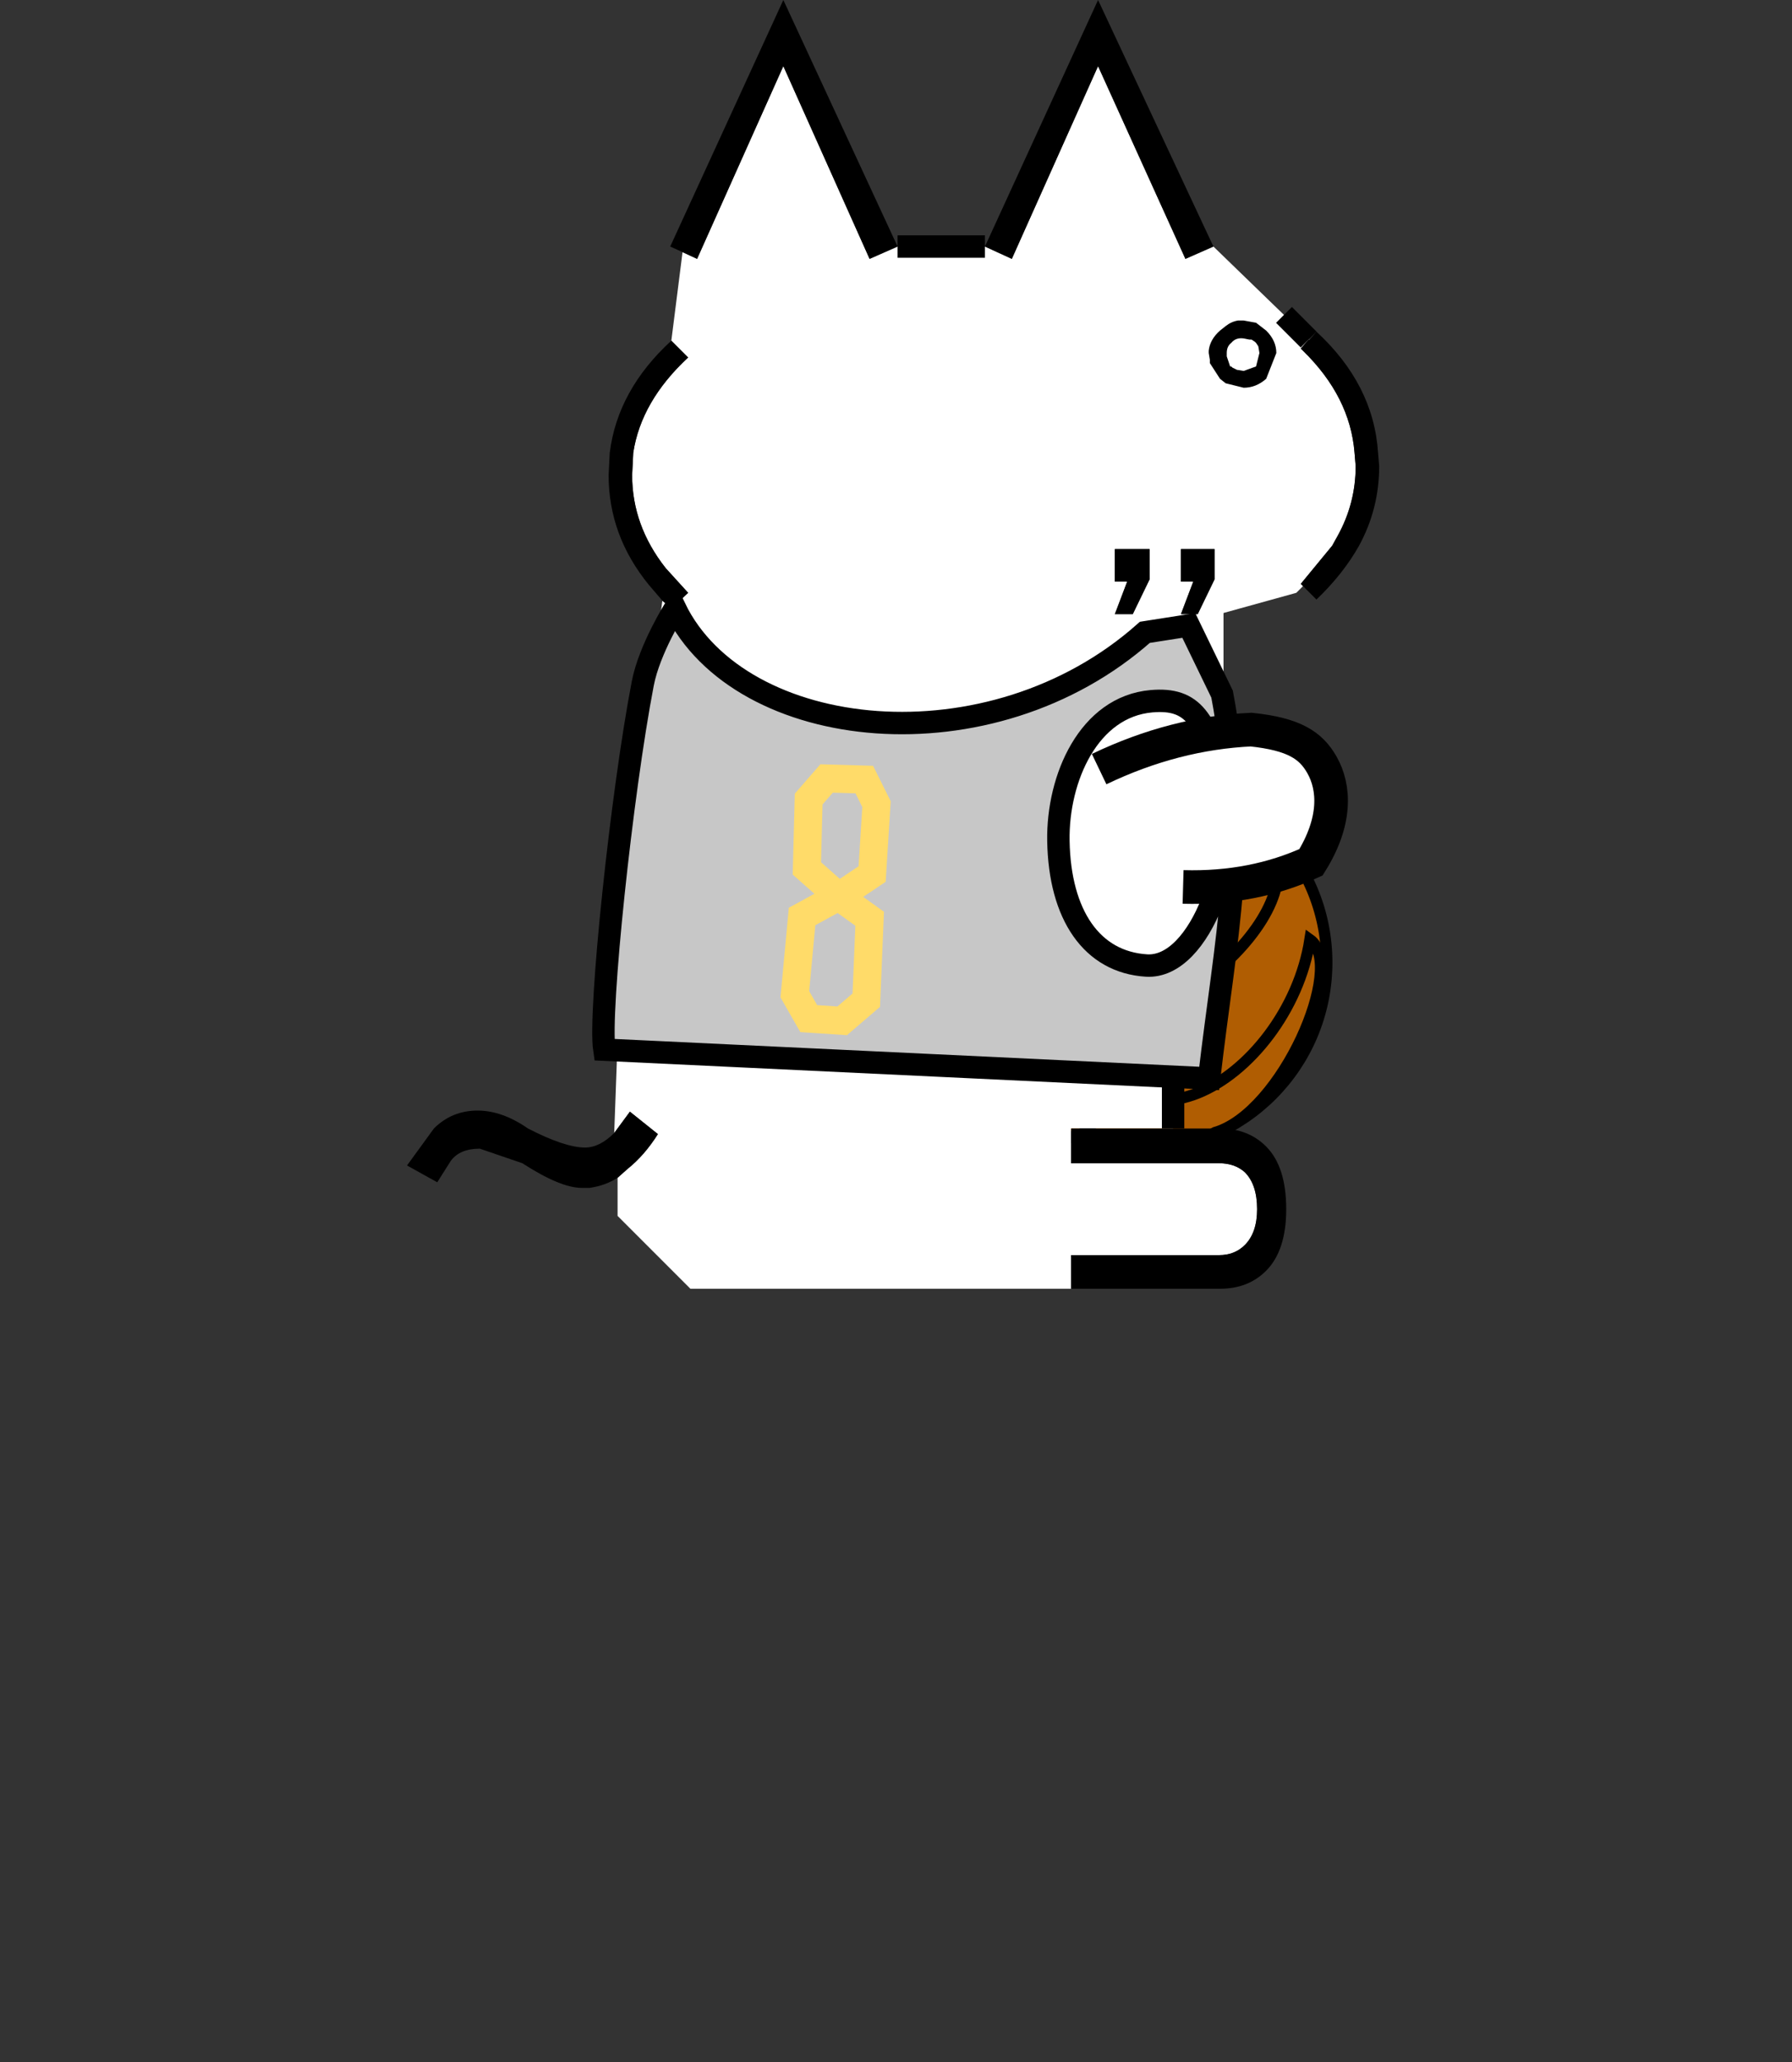 <svg height="184" width="160" xmlns="http://www.w3.org/2000/svg">
    <rect width="100%" height="100%" fill="#333333" stroke="none"/>
    <g transform="matrix(-1.435,0,0,1.435,2318.74,-613.879)">
        <g transform="matrix(0.698,0,0,0.698,494.442,156.333)">
            <circle cx="1505.03" cy="474.652" r="16.705" style="fill:rgb(176,93,2);stroke:black;stroke-width:1px;"/>
        </g>
        <path d="M1536.52,481.049C1534.87,485.296 1545.02,495.015 1556.46,492.015" style="fill:none;stroke:black;stroke-width:0.7px;"/>
        <path d="M1549.1,476.555C1554.96,486.653 1550.71,504.559 1540.24,498.214C1536.08,496.999 1532.07,487.834 1534.34,486.215C1535.69,494.918 1546.81,501.897 1548.82,489.461C1549.7,484.064 1535.01,479.896 1542.13,476.509C1544.51,475.586 1546.82,475.769 1549.1,476.555Z" style="fill:none;stroke:black;stroke-width:0.7px;"/>
        <path d="M1552.73,496.807C1553.06,491.785 1553.3,490.92 1556.46,485.641" style="fill:none;stroke:black;stroke-width:0.7px;"/>
    </g>
    <g id="a" transform="matrix(2,0,0,2,36.341,0)">
        <g transform="matrix(1,0,0,1,21.55,71)">
            <path d="M0.35,-60L4.25,-60L5.45,-59.45L9.3,-68.05L13.2,-59.45L14.45,-60L17.6,-56.95L18.7,-55.85L17.6,-56.95L18.75,-55.85L18.7,-55.85L18.35,-55.45L18.45,-55.35C19.85,-53.983 20.617,-52.467 20.75,-50.8L20.8,-50.2C20.8,-49.1 20.533,-48.067 20,-47.1L19.75,-46.65L18.35,-44.95L18.45,-44.85L18.15,-44.55L14.9,-43.65L14.9,-38.95L13.6,-31.9L14.2,-30.4L14.15,-27.65L12.65,-26.4L12.65,-20.65L8.1,-20.65L8.1,-19.1L14.7,-19.1C15.167,-19.1 15.55,-18.967 15.85,-18.7C16.217,-18.333 16.4,-17.783 16.4,-17.05C16.4,-16.35 16.217,-15.817 15.85,-15.45C15.55,-15.15 15.167,-15 14.7,-15L8.1,-15L8.1,-13.5L-8.9,-13.5L-12.15,-16.75L-12.15,-18.45L-11.7,-18.85C-11.2,-19.25 -10.75,-19.767 -10.35,-20.4L-11.6,-21.4L-12.3,-20.45L-11.9,-31.4L-10.15,-44.2L-9.75,-43.85L-9,-44.55L-10,-45.65C-11,-46.917 -11.5,-48.3 -11.5,-49.8L-11.45,-50.8C-11.217,-52.333 -10.4,-53.75 -9,-55.05L-9.75,-55.8L-9.25,-59.75L-8.6,-59.45L-4.75,-68.05L-0.9,-59.45L0.35,-60M10.85,-43.6L11.6,-45.15L11.6,-46.5L10.05,-46.5L10.05,-45.05L10.6,-45.05L10.05,-43.6L10.85,-43.6M14.5,-46.5L13,-46.5L13,-45.05L13.55,-45.05L13,-43.6L13.75,-43.6L14.5,-45.15L14.5,-46.5" style="fill:white;"/>
        </g>
        <g transform="matrix(1,0,0,1,21.55,71)">
            <path d="M0.35,-60L-0.9,-59.45L-4.75,-68.05L-8.6,-59.45L-9.25,-59.75L-9.8,-60L-4.75,-71L0.35,-60M-9.75,-55.8L-9,-55.05C-10.4,-53.75 -11.217,-52.333 -11.45,-50.8L-11.5,-49.8C-11.5,-48.3 -11,-46.917 -10,-45.65L-9,-44.55L-9.75,-43.85L-10.15,-44.2L-10.75,-44.9C-11.95,-46.367 -12.55,-48 -12.55,-49.8L-12.5,-50.8C-12.267,-52.667 -11.35,-54.333 -9.75,-55.8M-12.3,-20.45L-11.6,-21.4L-10.35,-20.4C-10.75,-19.767 -11.2,-19.25 -11.7,-18.85L-12.15,-18.45C-12.517,-18.217 -12.933,-18.067 -13.4,-18L-13.75,-18C-14.383,-18 -15.267,-18.367 -16.4,-19.1L-18.3,-19.75C-18.9,-19.75 -19.333,-19.567 -19.6,-19.2L-20.2,-18.25L-21.55,-19L-20.35,-20.65C-19.817,-21.183 -19.167,-21.45 -18.4,-21.45C-17.667,-21.45 -16.917,-21.183 -16.15,-20.65C-15.05,-20.083 -14.2,-19.8 -13.6,-19.8C-13.167,-19.8 -12.733,-20.017 -12.3,-20.45M8.1,-13.5L8.1,-15L14.7,-15C15.167,-15 15.55,-15.15 15.85,-15.45C16.217,-15.817 16.4,-16.35 16.4,-17.05C16.4,-17.783 16.217,-18.333 15.85,-18.7C15.55,-18.967 15.167,-19.1 14.7,-19.1L8.1,-19.1L8.1,-20.65L14.75,-20.65C15.583,-20.65 16.267,-20.383 16.8,-19.85C17.4,-19.25 17.7,-18.317 17.7,-17.05C17.7,-15.817 17.4,-14.9 16.8,-14.3C16.267,-13.767 15.583,-13.5 14.75,-13.5L8.1,-13.5M18.45,-44.85L18.35,-44.95L19.75,-46.65L20,-47.1C20.533,-48.067 20.8,-49.1 20.8,-50.2L20.75,-50.8C20.617,-52.467 19.85,-53.983 18.45,-55.35L18.35,-55.45L18.7,-55.85L18.75,-55.85L19.05,-56.2C20.75,-54.633 21.667,-52.833 21.8,-50.8L21.85,-50.2C21.85,-48.933 21.55,-47.75 20.95,-46.65C20.483,-45.817 19.85,-45.017 19.05,-44.25L18.45,-44.85M14.45,-60L13.2,-59.45L9.3,-68.05L5.45,-59.45L4.25,-60L9.3,-71L14.45,-60M14.5,-46.5L14.5,-45.15L13.75,-43.6L13,-43.6L13.55,-45.05L13,-45.05L13,-46.5L14.5,-46.5M10.85,-43.6L10.05,-43.6L10.6,-45.05L10.05,-45.05L10.05,-46.5L11.6,-46.5L11.6,-45.15L10.85,-43.6"/>
        </g>
        <g transform="matrix(1,0,0,1,21.55,71)">
            <path d="M4.25,-60L0.35,-60M12.65,-20.65L12.65,-26.4M18.7,-55.85L17.6,-56.95" style="fill:none;fill-rule:nonzero;stroke:black;stroke-width:1px;stroke-miterlimit:4;"/>
        </g>
    </g>
    <g transform="matrix(-0.998,-0.061,-0.061,0.998,167.899,5.119)">
        <path d="M55.216,60.31L58.556,54.373L62.435,55.225C75.428,68.291 97.888,67.259 104.441,55.646C104.441,55.646 106.505,59.416 106.908,62.51C108.202,72.454 109.053,92.023 108.343,95.348L54.277,94.615C53.588,81.867 51.993,73.058 55.216,60.31ZM61.46,61.325C57.759,60.778 56.477,62.658 54.688,68.137C52.633,74.432 55.585,84.897 60.471,84.897C65.358,84.897 68.487,80.879 69.006,74.278C69.445,68.688 67.024,62.146 61.46,61.325Z" style="fill:rgb(199,199,199);stroke:black;stroke-width:2px;stroke-linecap:butt;"/>
    </g>
    <g transform="matrix(1,0,0,1,-17.901,2.569)">
        <path d="M91.702,66.897L95.068,66.994L96.16,69.187L95.769,75.424L92.779,77.431L95.55,79.415L95.247,86.681L93.095,88.524L90.111,88.328L88.867,86.152L89.515,79.212L92.779,77.431L89.943,74.922L90.103,68.735L91.702,66.897Z" style="fill:none;stroke:rgb(255,219,105);stroke-width:2.5px;stroke-linecap:butt;"/>
    </g>
    <g transform="matrix(1,0,0,1,27.885,-0.172)">
        <path d="M70.252,68.803C74.776,66.635 79.3,65.489 83.824,65.277C87.664,65.68 89.155,66.683 90.142,68.417C91.304,70.458 91.446,73.471 89.168,77.117C85.773,78.675 81.98,79.436 77.747,79.317" style="fill:white;stroke:black;stroke-width:3px;stroke-linecap:butt;"/>
    </g>
    <g id="gikopoipoi_eyes_closed" style="display:none" transform="matrix(1,0,0,1,0.338,1.6)">
        <path d="M107.46,30.1L113.76,30.1" style="fill:none;fill-rule:nonzero;stroke:black;stroke-width:3px;stroke-miterlimit:4;"/>
    </g>
    <g id="gikopoipoi_eyes_open" transform="matrix(2.012,0,0,2,107.922,28.6)">
        <path d="M1.35,0L1.55,0L2.1,0.1L2.55,0.45C2.85,0.75 3,1.083 3,1.45L2.55,2.6C2.25,2.867 1.917,3 1.55,3L0.75,2.8L0.5,2.6L0.05,1.9L0.05,1.75L0,1.45L0,1.35C0.033,1.017 0.2,0.717 0.5,0.45L0.75,0.25C0.917,0.117 1.1,0.033 1.3,0L1.35,0M1.8,0.85L1.55,0.8C1.317,0.767 1.133,0.833 1,1C0.867,1.1 0.8,1.25 0.8,1.45L0.8,1.6L0.95,2.05L1,2.05L1.05,2.1L1.25,2.2L1.55,2.25L2.1,2.05L2.25,1.45L2.2,1.15L2.1,1L2.05,0.95L1.9,0.85L1.8,0.85"/>
    </g>
</svg>
